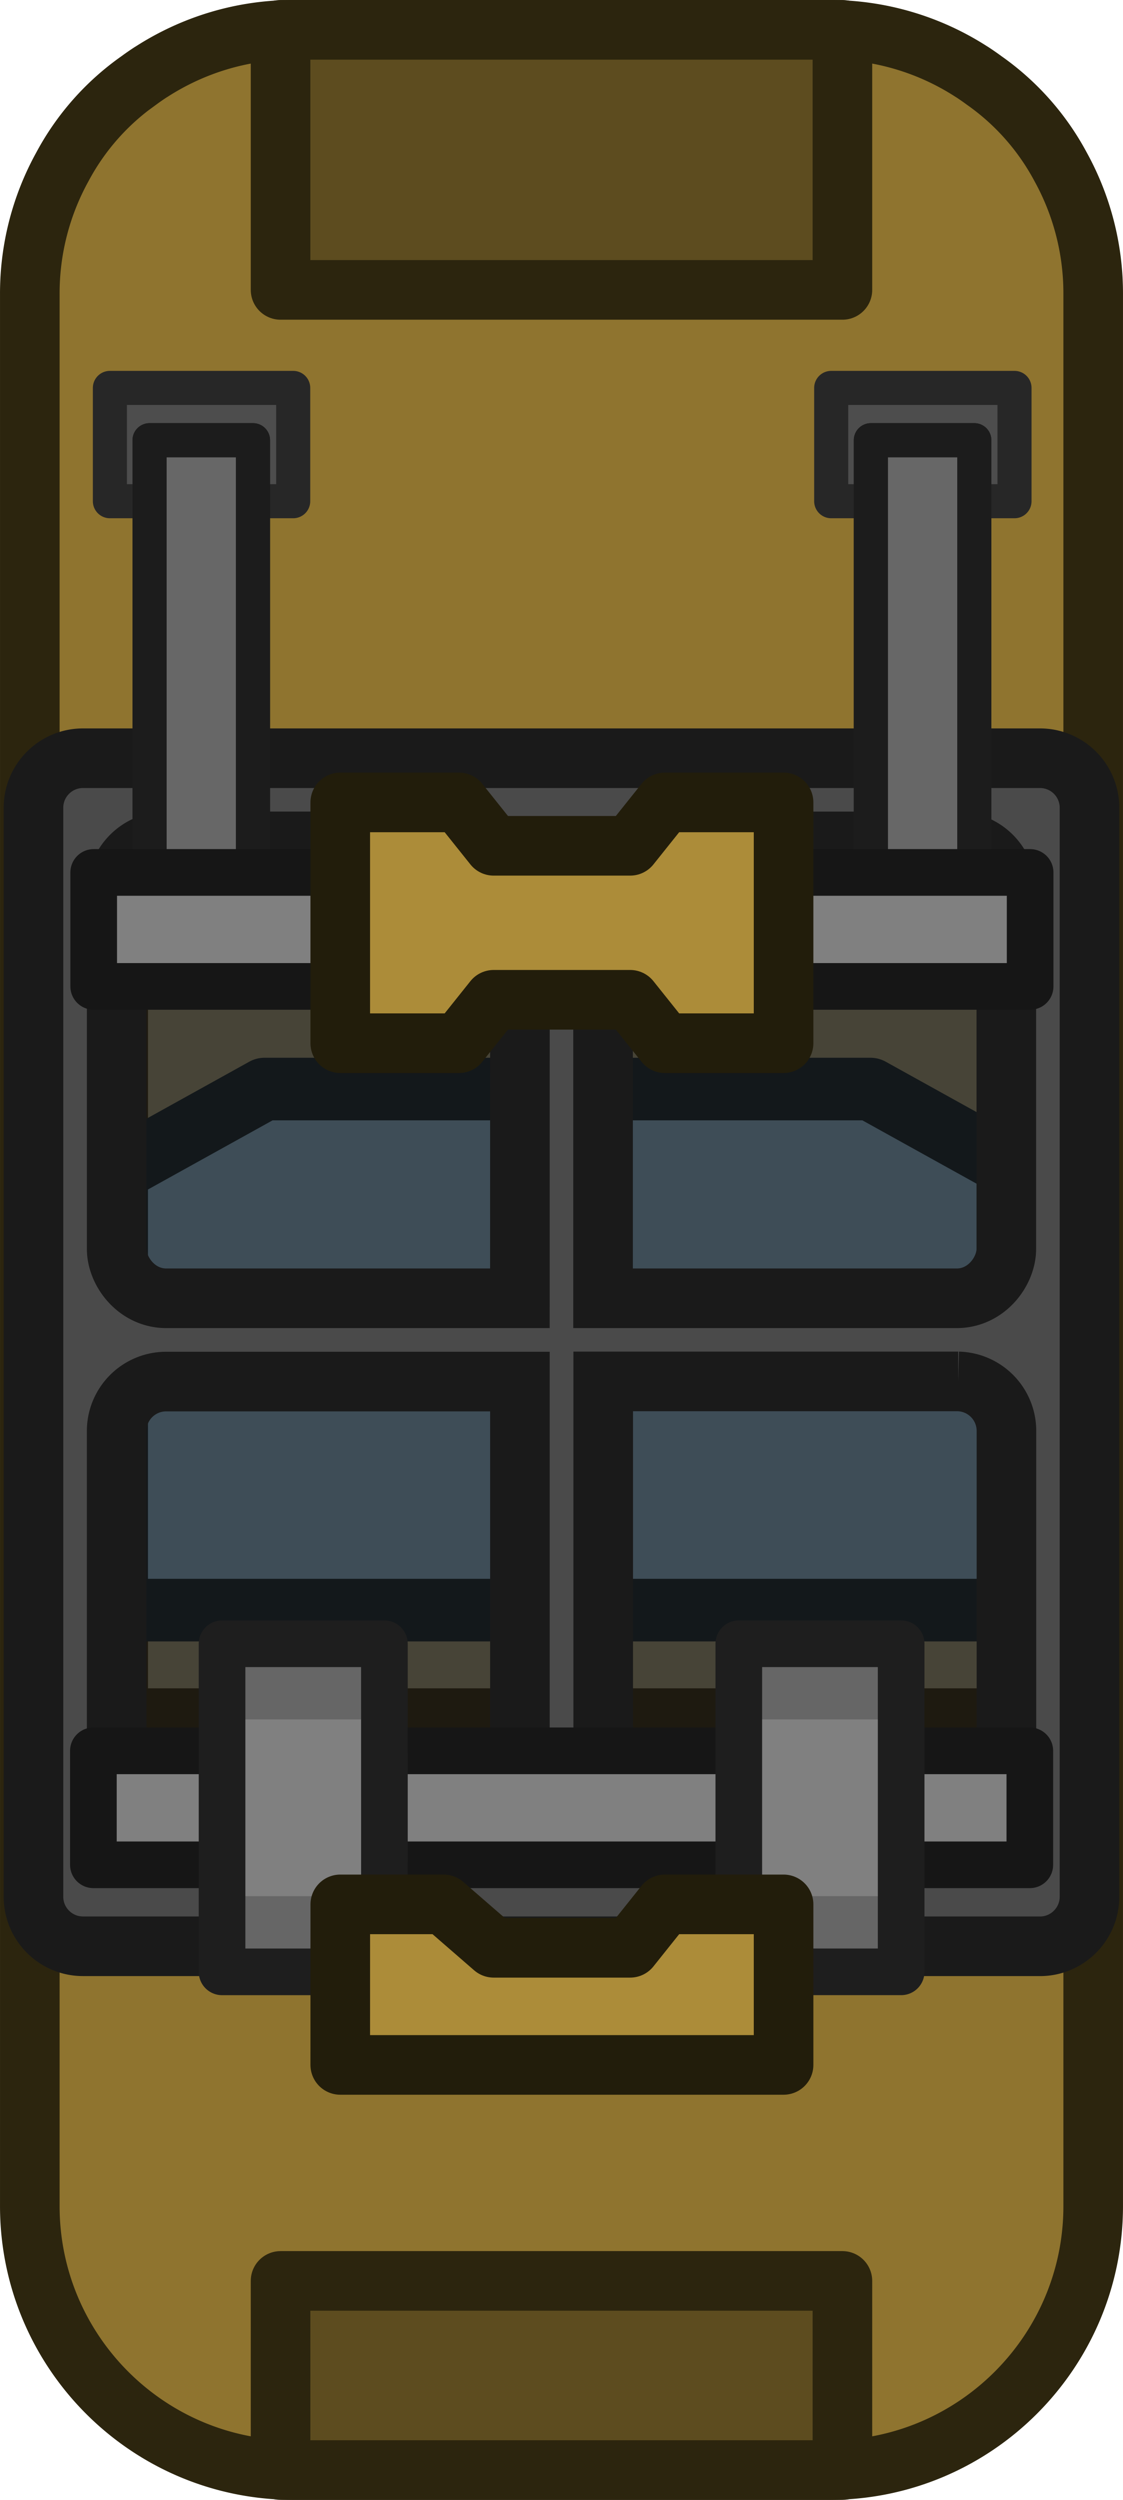 <svg xmlns="http://www.w3.org/2000/svg" width="163.814" height="364.5" viewBox="0 0 43.342 96.441"><path d="M92.553 323.061c0 5.618 4.56 10.185 10.183 10.185h20.675c5.623 0 10.184-4.567 10.184-10.185V249.29a10.1 10.1 0 0 0-1.258-4.9 9.6 9.6 0 0 0-2.952-3.333 10 10 0 0 0-.445-.31q-.03-.02-.063-.039a10.1 10.1 0 0 0-5.466-1.603h-20.675c-2.014 0-3.887.594-5.467 1.605l-.06.037q-.228.149-.447.31a9.6 9.6 0 0 0-2.951 3.334 10.1 10.1 0 0 0-1.258 4.9v73.353z" class="cls-21" style="fill:#8f742f;fill-opacity:1;stroke:#2c250e;stroke-width:2.3;stroke-miterlimit:10;stroke-dasharray:none;stroke-opacity:1" transform="translate(-91.403 -237.955)"/><path d="M-249.139 102.231h10.033v21.685h-10.033zM-333.246 102.231h7.297v21.685h-7.297z" style="fill:#5d4c1f;fill-opacity:1;stroke:#2c250e;stroke-width:2.3;stroke-linecap:round;stroke-linejoin:round;stroke-dasharray:none;stroke-opacity:1" transform="rotate(-90 -164.679 -73.276)"/><path d="M269.465-130.705h34.831v34.799h-34.831z" class="cls-20" style="fill:#474437;stroke:#1e1a10;stroke-width:2.415px;stroke-miterlimit:10;stroke-opacity:1" transform="rotate(90 73.276 -164.679)"/><path d="M130.705 283.133v16.938h-34.8v-16.938l5.705-3.164H125z" class="cls-20" style="fill:#3e4d57;fill-opacity:1;stroke:#13181b;stroke-width:2.415;stroke-linecap:round;stroke-linejoin:round;stroke-miterlimit:10;stroke-dasharray:none;stroke-opacity:1" transform="translate(-91.403 -237.955)"/><path d="M131.542 313.04c1.053 0 1.91-.857 1.91-1.912v-42.012a1.91 1.91 0 0 0-1.91-1.91H94.605c-1.053 0-1.91.856-1.91 1.91v42.013c0 1.054.857 1.91 1.91 1.91zm-3.205-3.676h-11.84a1.91 1.91 0 0 1-1.823-1.902l.01-.01v-16.204h13.7a1.91 1.91 0 0 1 1.863 1.906v14.298c0 .879-.756 1.907-1.905 1.907zm-18.686 0h-11.84c-1.15 0-1.906-1.028-1.906-1.906V293.16a1.91 1.91 0 0 1 1.862-1.906h13.702v16.204h.009c0 1.024-.81 1.855-1.822 1.902zm18.677-21.323h-13.65v-15.717c0-1.054.857-1.91 1.91-1.91h11.788a1.91 1.91 0 0 1 1.866 1.906v13.815c0 .871-.77 1.906-1.914 1.906zm-16.86 0H97.82c-1.143 0-1.914-1.032-1.914-1.906V272.32a1.91 1.91 0 0 1 1.866-1.907h11.789c1.053 0 1.909.857 1.909 1.911z" class="cls-16" style="fill:#4a4a4a;fill-opacity:1;stroke:#1a1a1a;stroke-width:2.3;stroke-miterlimit:10;stroke-dasharray:none;stroke-opacity:1" transform="translate(-91.403 -237.955)"/><path d="M95.007 309.896h36.142v-4.397H95.007Z" style="fill:gray;fill-opacity:1;stroke:#161616;stroke-width:1.8;stroke-linecap:round;stroke-linejoin:round;stroke-dasharray:none;stroke-opacity:1" transform="translate(-91.403 -237.955)"/><path d="M3710.199 248.66v-6.266h12.657v6.266z" style="fill:gray;fill-opacity:1;stroke:none;stroke-width:2.3;stroke-dasharray:none;stroke-opacity:1" transform="rotate(-90 1786.31 1999.926)"/><path d="M3710.482 247.996v-6.265h2.603v6.265zM3719.904 248.309v-6.266h2.603v6.266z" style="fill:#666;fill-opacity:1;stroke:none;stroke-width:2.3;stroke-dasharray:none;stroke-opacity:1" transform="rotate(-90 1786.31 1999.926)"/><path d="M3710.166 248.396v-6.266h12.657v6.266z" style="fill:none;fill-opacity:1;stroke:#1e1e1e;stroke-width:1.8;stroke-linecap:round;stroke-linejoin:round;stroke-dasharray:none;stroke-opacity:1" transform="rotate(-90 1786.31 1999.926)"/><path d="M3710.199 212.054v-6.266h12.657v6.266z" style="fill:gray;fill-opacity:1;stroke:none;stroke-width:2.3;stroke-dasharray:none;stroke-opacity:1" transform="rotate(-90 1794.642 1991.595)"/><path d="M3710.482 211.39v-6.266h2.603v6.266zM3719.904 211.702v-6.265h2.603v6.265z" style="fill:#666;fill-opacity:1;stroke:none;stroke-width:2.3;stroke-dasharray:none;stroke-opacity:1" transform="rotate(-90 1794.642 1991.595)"/><path d="M3710.166 211.79v-6.267h12.657v6.266z" style="fill:none;fill-opacity:1;stroke:#1e1e1e;stroke-width:1.8;stroke-linecap:round;stroke-linejoin:round;stroke-dasharray:none;stroke-opacity:1" transform="rotate(-90 1794.642 1991.595)"/><path d="M-257.291 123.483h4.371v7.075h-4.371z" style="fill:#4d4d4d;fill-opacity:1;stroke:#272727;stroke-width:1.315;stroke-linecap:round;stroke-linejoin:round;stroke-dasharray:none;stroke-opacity:1" transform="rotate(-90 -164.679 -73.276)"/><path d="M-272.304 125.013h17.367v3.994h-17.367z" style="fill:#676767;fill-opacity:1;stroke:#1c1c1c;stroke-width:1.315;stroke-linecap:round;stroke-linejoin:round;stroke-dasharray:none;stroke-opacity:1" transform="rotate(-90 -164.679 -73.276)"/><path d="M-272.304 125.013h17.367v3.994h-17.367z" style="fill:none;fill-opacity:1;stroke:#1c1c1c;stroke-width:1.315;stroke-linecap:round;stroke-linejoin:round;stroke-dasharray:none;stroke-opacity:1" transform="rotate(-90 -164.679 -73.276)"/><path d="M-257.291 95.644h4.371v7.075h-4.371z" style="fill:#4d4d4d;fill-opacity:1;stroke:#272727;stroke-width:1.315;stroke-linecap:round;stroke-linejoin:round;stroke-dasharray:none;stroke-opacity:1" transform="rotate(-90 -164.679 -73.276)"/><path d="M-272.304 97.174h17.367v3.994h-17.367z" style="fill:#676767;fill-opacity:1;stroke:#1c1c1c;stroke-width:1.315;stroke-linecap:round;stroke-linejoin:round;stroke-dasharray:none;stroke-opacity:1" transform="rotate(-90 -164.679 -73.276)"/><path d="M-272.304 97.174h17.367v3.994h-17.367z" style="fill:none;fill-opacity:1;stroke:#1c1c1c;stroke-width:1.315;stroke-linecap:round;stroke-linejoin:round;stroke-dasharray:none;stroke-opacity:1" transform="rotate(-90 -164.679 -73.276)"/><path d="M104.535 317.616h17.11v-6.193h-4.583l-1.338 1.675h-5.268l-1.93-1.675h-3.99z" style="fill:#ac8c39;fill-opacity:1;stroke:#221d0b;stroke-width:2.3;stroke-linecap:round;stroke-linejoin:round;stroke-dasharray:none;stroke-opacity:1" transform="translate(-91.403 -237.955)"/><path d="M95.019 276.009h36.142v-4.397H95.019Z" style="fill:gray;fill-opacity:1;stroke:#161616;stroke-width:1.8;stroke-linecap:round;stroke-linejoin:round;stroke-dasharray:none;stroke-opacity:1" transform="translate(-91.403 -237.955)"/><path d="M104.535 278.2h4.583l1.338-1.675h5.268l1.338 1.675h4.583v-9.289h-4.583l-1.338 1.674h-5.268l-1.338-1.674h-4.583v6.193z" style="fill:#ac8c39;fill-opacity:1;stroke:#221d0b;stroke-width:2.3;stroke-linecap:round;stroke-linejoin:round;stroke-dasharray:none;stroke-opacity:1" transform="translate(-91.403 -237.955)"/></svg>